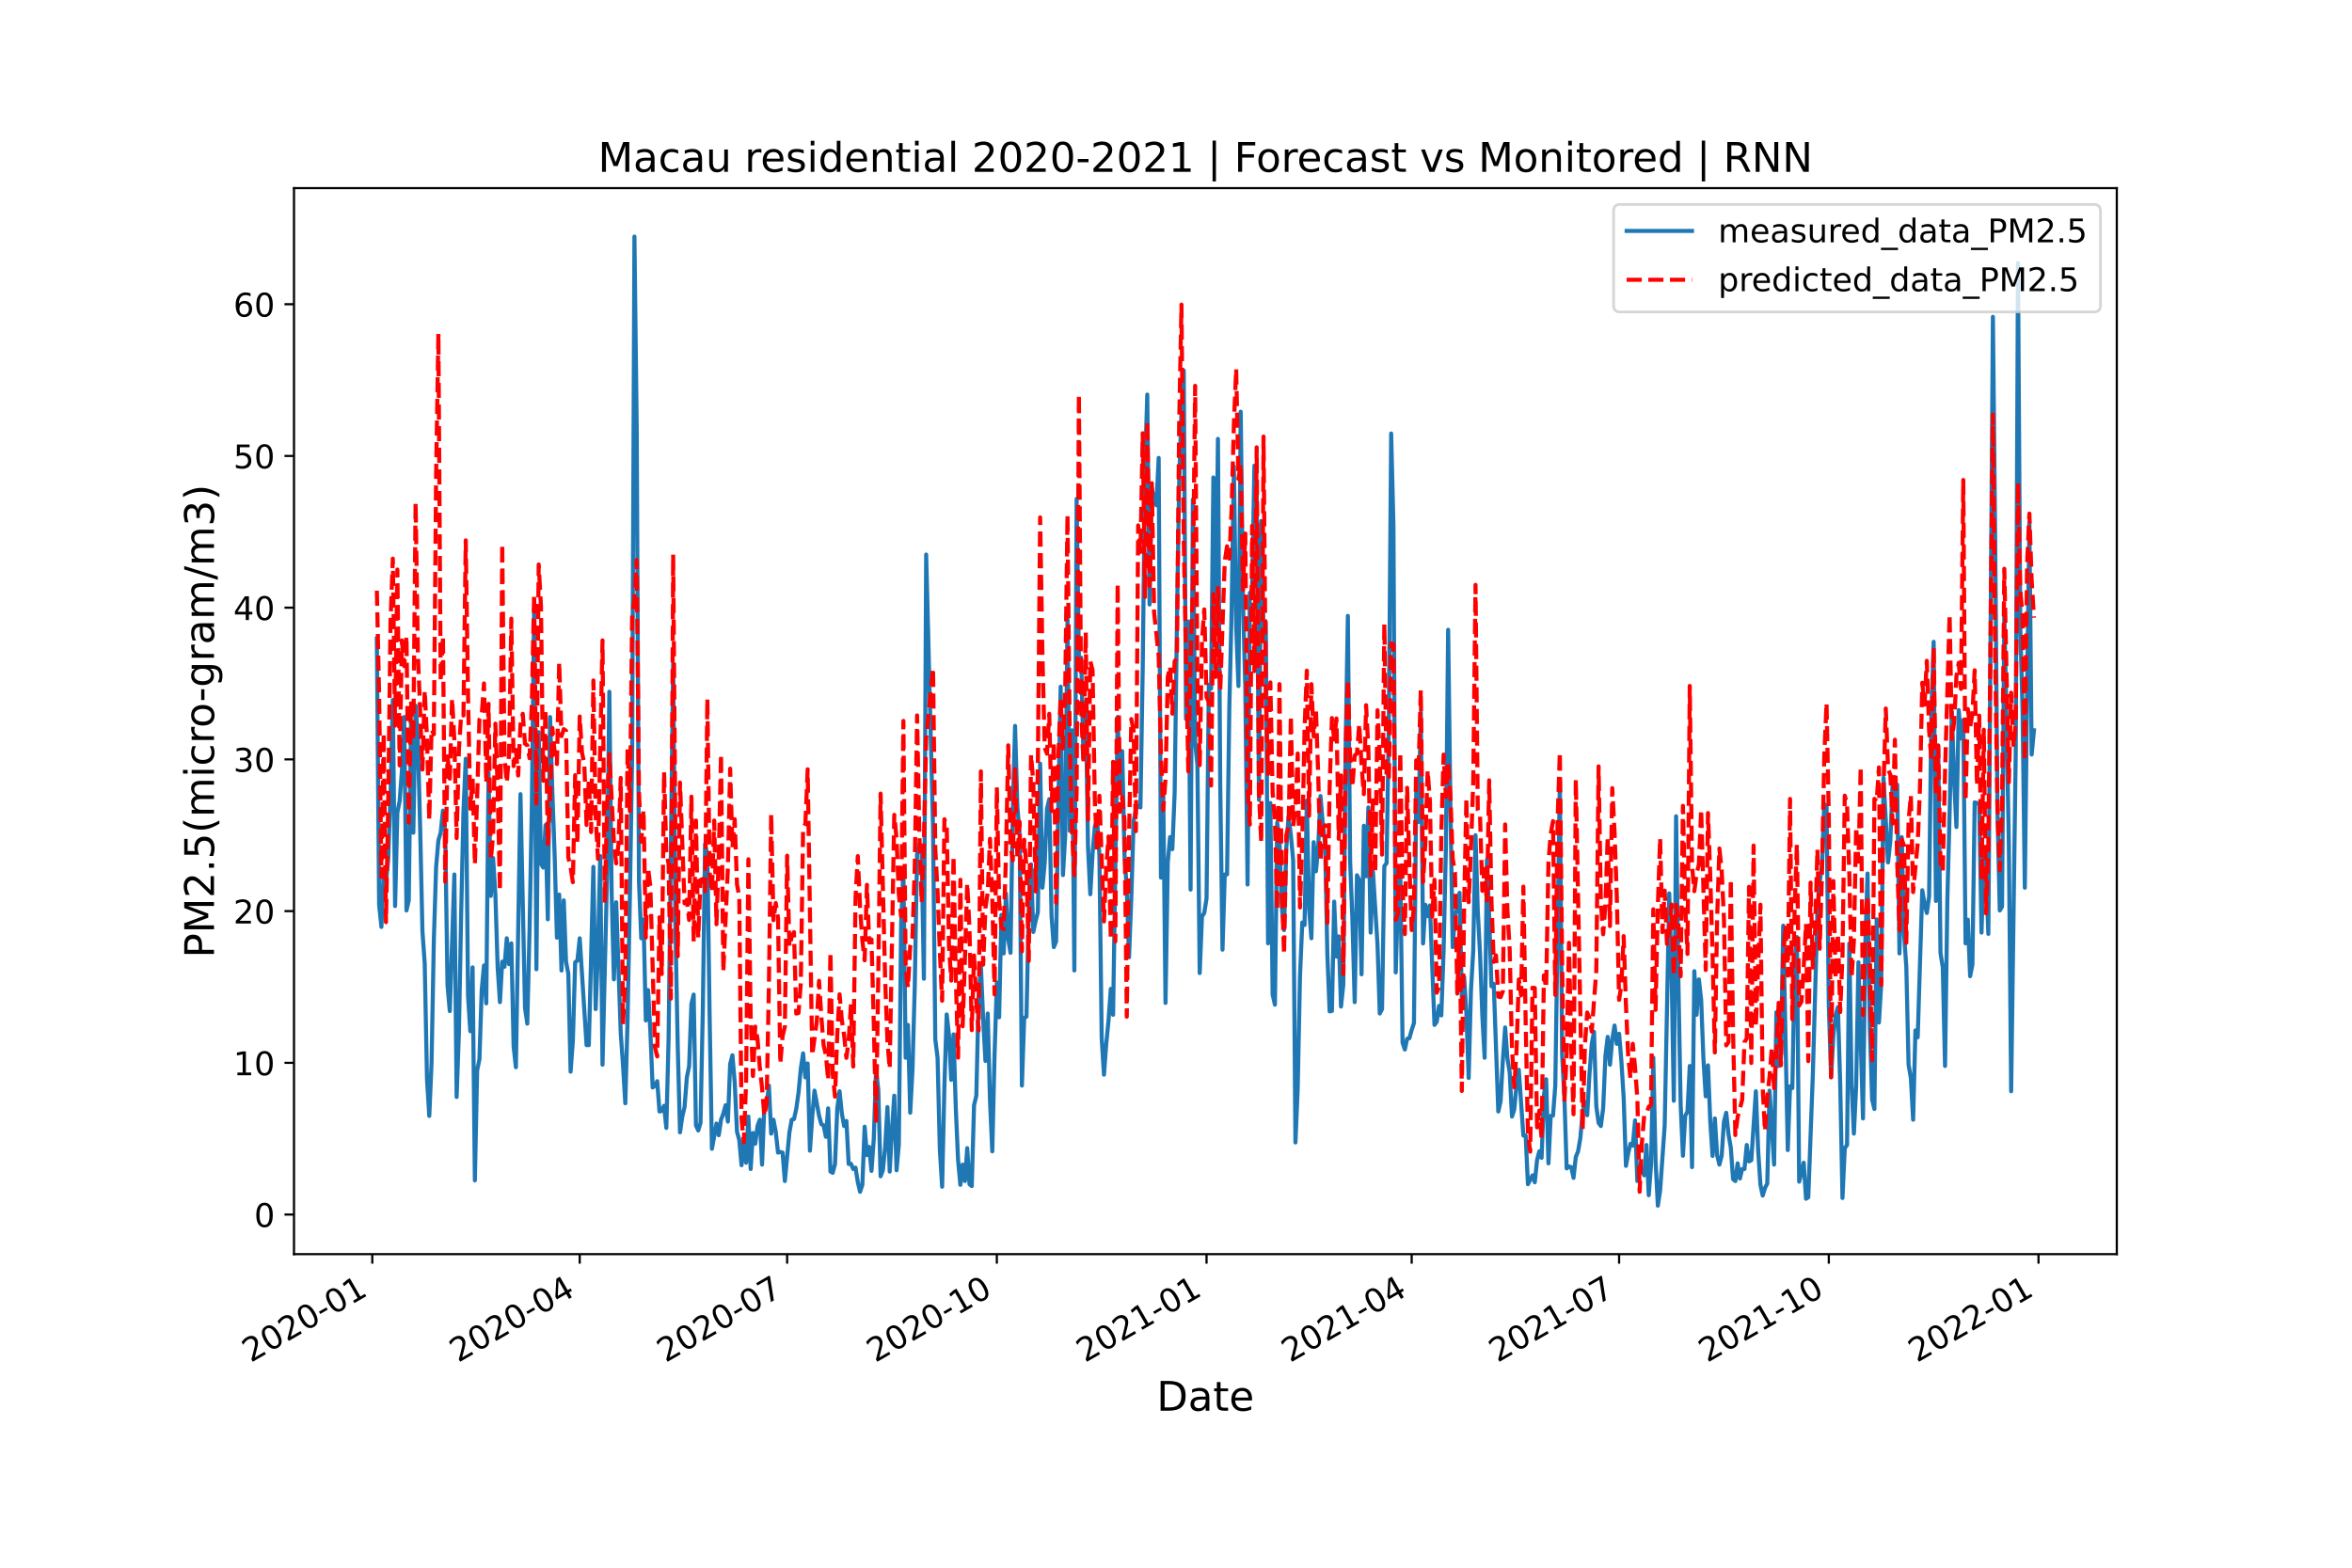 <?xml version="1.0" encoding="utf-8" standalone="no"?>
<!DOCTYPE svg PUBLIC "-//W3C//DTD SVG 1.1//EN"
  "http://www.w3.org/Graphics/SVG/1.1/DTD/svg11.dtd">
<!-- Created with matplotlib (https://matplotlib.org/) -->
<svg height="576pt" version="1.1" viewBox="0 0 864 576" width="864pt" xmlns="http://www.w3.org/2000/svg" xmlns:xlink="http://www.w3.org/1999/xlink">
 <defs>
  <style type="text/css">*{stroke-linecap:butt;stroke-linejoin:round;}</style>
 </defs>
 <g id="figure_1">
  <g id="patch_1">
   <path d="M 0 576 
L 864 576 
L 864 0 
L 0 0 
z
" style="fill:#ffffff;"/>
  </g>
  <g id="axes_1">
   <g id="patch_2">
    <path d="M 108 460.8 
L 777.6 460.8 
L 777.6 69.12 
L 108 69.12 
z
" style="fill:#ffffff;"/>
   </g>
   <g id="matplotlib.axis_1">
    <g id="xtick_1">
     <g id="line2d_1">
      <defs>
       <path d="M 0 0 
L 0 3.5 
" id="m76847a4390" style="stroke:#000000;stroke-width:0.8;"/>
      </defs>
      <g>
       <use style="stroke:#000000;stroke-width:0.8;" x="136.762" xlink:href="#m76847a4390" y="460.8"/>
      </g>
     </g>
     <g id="text_1">
      <!-- 2020-01 -->
      <g transform="translate(92.092 500.766)rotate(-30)scale(0.12 -0.12)">
       <defs>
        <path d="M 19.188 8.297 
L 53.609 8.297 
L 53.609 0 
L 7.328 0 
L 7.328 8.297 
Q 12.938 14.109 22.625 23.891 
Q 32.328 33.688 34.812 36.531 
Q 39.547 41.844 41.422 45.531 
Q 43.312 49.219 43.312 52.781 
Q 43.312 58.594 39.234 62.25 
Q 35.156 65.922 28.609 65.922 
Q 23.969 65.922 18.812 64.312 
Q 13.672 62.703 7.812 59.422 
L 7.812 69.391 
Q 13.766 71.781 18.938 73 
Q 24.125 74.219 28.422 74.219 
Q 39.75 74.219 46.484 68.547 
Q 53.219 62.891 53.219 53.422 
Q 53.219 48.922 51.531 44.891 
Q 49.859 40.875 45.406 35.406 
Q 44.188 33.984 37.641 27.219 
Q 31.109 20.453 19.188 8.297 
z
" id="DejaVuSans-50"/>
        <path d="M 31.781 66.406 
Q 24.172 66.406 20.328 58.906 
Q 16.5 51.422 16.5 36.375 
Q 16.5 21.391 20.328 13.891 
Q 24.172 6.391 31.781 6.391 
Q 39.453 6.391 43.281 13.891 
Q 47.125 21.391 47.125 36.375 
Q 47.125 51.422 43.281 58.906 
Q 39.453 66.406 31.781 66.406 
z
M 31.781 74.219 
Q 44.047 74.219 50.516 64.516 
Q 56.984 54.828 56.984 36.375 
Q 56.984 17.969 50.516 8.266 
Q 44.047 -1.422 31.781 -1.422 
Q 19.531 -1.422 13.062 8.266 
Q 6.594 17.969 6.594 36.375 
Q 6.594 54.828 13.062 64.516 
Q 19.531 74.219 31.781 74.219 
z
" id="DejaVuSans-48"/>
        <path d="M 4.891 31.391 
L 31.203 31.391 
L 31.203 23.391 
L 4.891 23.391 
z
" id="DejaVuSans-45"/>
        <path d="M 12.406 8.297 
L 28.516 8.297 
L 28.516 63.922 
L 10.984 60.406 
L 10.984 69.391 
L 28.422 72.906 
L 38.281 72.906 
L 38.281 8.297 
L 54.391 8.297 
L 54.391 0 
L 12.406 0 
z
" id="DejaVuSans-49"/>
       </defs>
       <use xlink:href="#DejaVuSans-50"/>
       <use x="63.623" xlink:href="#DejaVuSans-48"/>
       <use x="127.246" xlink:href="#DejaVuSans-50"/>
       <use x="190.869" xlink:href="#DejaVuSans-48"/>
       <use x="254.492" xlink:href="#DejaVuSans-45"/>
       <use x="290.576" xlink:href="#DejaVuSans-48"/>
       <use x="354.199" xlink:href="#DejaVuSans-49"/>
      </g>
     </g>
    </g>
    <g id="xtick_2">
     <g id="line2d_2">
      <g>
       <use style="stroke:#000000;stroke-width:0.8;" x="212.957" xlink:href="#m76847a4390" y="460.8"/>
      </g>
     </g>
     <g id="text_2">
      <!-- 2020-04 -->
      <g transform="translate(168.288 500.766)rotate(-30)scale(0.12 -0.12)">
       <defs>
        <path d="M 37.797 64.312 
L 12.891 25.391 
L 37.797 25.391 
z
M 35.203 72.906 
L 47.609 72.906 
L 47.609 25.391 
L 58.016 25.391 
L 58.016 17.188 
L 47.609 17.188 
L 47.609 0 
L 37.797 0 
L 37.797 17.188 
L 4.891 17.188 
L 4.891 26.703 
z
" id="DejaVuSans-52"/>
       </defs>
       <use xlink:href="#DejaVuSans-50"/>
       <use x="63.623" xlink:href="#DejaVuSans-48"/>
       <use x="127.246" xlink:href="#DejaVuSans-50"/>
       <use x="190.869" xlink:href="#DejaVuSans-48"/>
       <use x="254.492" xlink:href="#DejaVuSans-45"/>
       <use x="290.576" xlink:href="#DejaVuSans-48"/>
       <use x="354.199" xlink:href="#DejaVuSans-52"/>
      </g>
     </g>
    </g>
    <g id="xtick_3">
     <g id="line2d_3">
      <g>
       <use style="stroke:#000000;stroke-width:0.8;" x="289.153" xlink:href="#m76847a4390" y="460.8"/>
      </g>
     </g>
     <g id="text_3">
      <!-- 2020-07 -->
      <g transform="translate(244.483 500.766)rotate(-30)scale(0.12 -0.12)">
       <defs>
        <path d="M 8.203 72.906 
L 55.078 72.906 
L 55.078 68.703 
L 28.609 0 
L 18.312 0 
L 43.219 64.594 
L 8.203 64.594 
z
" id="DejaVuSans-55"/>
       </defs>
       <use xlink:href="#DejaVuSans-50"/>
       <use x="63.623" xlink:href="#DejaVuSans-48"/>
       <use x="127.246" xlink:href="#DejaVuSans-50"/>
       <use x="190.869" xlink:href="#DejaVuSans-48"/>
       <use x="254.492" xlink:href="#DejaVuSans-45"/>
       <use x="290.576" xlink:href="#DejaVuSans-48"/>
       <use x="354.199" xlink:href="#DejaVuSans-55"/>
      </g>
     </g>
    </g>
    <g id="xtick_4">
     <g id="line2d_4">
      <g>
       <use style="stroke:#000000;stroke-width:0.8;" x="366.186" xlink:href="#m76847a4390" y="460.8"/>
      </g>
     </g>
     <g id="text_4">
      <!-- 2020-10 -->
      <g transform="translate(321.516 500.766)rotate(-30)scale(0.12 -0.12)">
       <use xlink:href="#DejaVuSans-50"/>
       <use x="63.623" xlink:href="#DejaVuSans-48"/>
       <use x="127.246" xlink:href="#DejaVuSans-50"/>
       <use x="190.869" xlink:href="#DejaVuSans-48"/>
       <use x="254.492" xlink:href="#DejaVuSans-45"/>
       <use x="290.576" xlink:href="#DejaVuSans-49"/>
       <use x="354.199" xlink:href="#DejaVuSans-48"/>
      </g>
     </g>
    </g>
    <g id="xtick_5">
     <g id="line2d_5">
      <g>
       <use style="stroke:#000000;stroke-width:0.8;" x="443.219" xlink:href="#m76847a4390" y="460.8"/>
      </g>
     </g>
     <g id="text_5">
      <!-- 2021-01 -->
      <g transform="translate(398.549 500.766)rotate(-30)scale(0.12 -0.12)">
       <use xlink:href="#DejaVuSans-50"/>
       <use x="63.623" xlink:href="#DejaVuSans-48"/>
       <use x="127.246" xlink:href="#DejaVuSans-50"/>
       <use x="190.869" xlink:href="#DejaVuSans-49"/>
       <use x="254.492" xlink:href="#DejaVuSans-45"/>
       <use x="290.576" xlink:href="#DejaVuSans-48"/>
       <use x="354.199" xlink:href="#DejaVuSans-49"/>
      </g>
     </g>
    </g>
    <g id="xtick_6">
     <g id="line2d_6">
      <g>
       <use style="stroke:#000000;stroke-width:0.8;" x="518.577" xlink:href="#m76847a4390" y="460.8"/>
      </g>
     </g>
     <g id="text_6">
      <!-- 2021-04 -->
      <g transform="translate(473.907 500.766)rotate(-30)scale(0.12 -0.12)">
       <use xlink:href="#DejaVuSans-50"/>
       <use x="63.623" xlink:href="#DejaVuSans-48"/>
       <use x="127.246" xlink:href="#DejaVuSans-50"/>
       <use x="190.869" xlink:href="#DejaVuSans-49"/>
       <use x="254.492" xlink:href="#DejaVuSans-45"/>
       <use x="290.576" xlink:href="#DejaVuSans-48"/>
       <use x="354.199" xlink:href="#DejaVuSans-52"/>
      </g>
     </g>
    </g>
    <g id="xtick_7">
     <g id="line2d_7">
      <g>
       <use style="stroke:#000000;stroke-width:0.8;" x="594.772" xlink:href="#m76847a4390" y="460.8"/>
      </g>
     </g>
     <g id="text_7">
      <!-- 2021-07 -->
      <g transform="translate(550.103 500.766)rotate(-30)scale(0.12 -0.12)">
       <use xlink:href="#DejaVuSans-50"/>
       <use x="63.623" xlink:href="#DejaVuSans-48"/>
       <use x="127.246" xlink:href="#DejaVuSans-50"/>
       <use x="190.869" xlink:href="#DejaVuSans-49"/>
       <use x="254.492" xlink:href="#DejaVuSans-45"/>
       <use x="290.576" xlink:href="#DejaVuSans-48"/>
       <use x="354.199" xlink:href="#DejaVuSans-55"/>
      </g>
     </g>
    </g>
    <g id="xtick_8">
     <g id="line2d_8">
      <g>
       <use style="stroke:#000000;stroke-width:0.8;" x="671.805" xlink:href="#m76847a4390" y="460.8"/>
      </g>
     </g>
     <g id="text_8">
      <!-- 2021-10 -->
      <g transform="translate(627.136 500.766)rotate(-30)scale(0.12 -0.12)">
       <use xlink:href="#DejaVuSans-50"/>
       <use x="63.623" xlink:href="#DejaVuSans-48"/>
       <use x="127.246" xlink:href="#DejaVuSans-50"/>
       <use x="190.869" xlink:href="#DejaVuSans-49"/>
       <use x="254.492" xlink:href="#DejaVuSans-45"/>
       <use x="290.576" xlink:href="#DejaVuSans-49"/>
       <use x="354.199" xlink:href="#DejaVuSans-48"/>
      </g>
     </g>
    </g>
    <g id="xtick_9">
     <g id="line2d_9">
      <g>
       <use style="stroke:#000000;stroke-width:0.8;" x="748.838" xlink:href="#m76847a4390" y="460.8"/>
      </g>
     </g>
     <g id="text_9">
      <!-- 2022-01 -->
      <g transform="translate(704.168 500.766)rotate(-30)scale(0.12 -0.12)">
       <use xlink:href="#DejaVuSans-50"/>
       <use x="63.623" xlink:href="#DejaVuSans-48"/>
       <use x="127.246" xlink:href="#DejaVuSans-50"/>
       <use x="190.869" xlink:href="#DejaVuSans-50"/>
       <use x="254.492" xlink:href="#DejaVuSans-45"/>
       <use x="290.576" xlink:href="#DejaVuSans-48"/>
       <use x="354.199" xlink:href="#DejaVuSans-49"/>
      </g>
     </g>
    </g>
    <g id="text_10">
     <!-- Date -->
     <g transform="translate(424.874 518.325)scale(0.15 -0.15)">
      <defs>
       <path d="M 19.672 64.797 
L 19.672 8.109 
L 31.594 8.109 
Q 46.688 8.109 53.688 14.938 
Q 60.688 21.781 60.688 36.531 
Q 60.688 51.172 53.688 57.984 
Q 46.688 64.797 31.594 64.797 
z
M 9.812 72.906 
L 30.078 72.906 
Q 51.266 72.906 61.172 64.094 
Q 71.094 55.281 71.094 36.531 
Q 71.094 17.672 61.125 8.828 
Q 51.172 0 30.078 0 
L 9.812 0 
z
" id="DejaVuSans-68"/>
       <path d="M 34.281 27.484 
Q 23.391 27.484 19.188 25 
Q 14.984 22.516 14.984 16.5 
Q 14.984 11.719 18.141 8.906 
Q 21.297 6.109 26.703 6.109 
Q 34.188 6.109 38.703 11.406 
Q 43.219 16.703 43.219 25.484 
L 43.219 27.484 
z
M 52.203 31.203 
L 52.203 0 
L 43.219 0 
L 43.219 8.297 
Q 40.141 3.328 35.547 0.953 
Q 30.953 -1.422 24.312 -1.422 
Q 15.922 -1.422 10.953 3.297 
Q 6 8.016 6 15.922 
Q 6 25.141 12.172 29.828 
Q 18.359 34.516 30.609 34.516 
L 43.219 34.516 
L 43.219 35.406 
Q 43.219 41.609 39.141 45 
Q 35.062 48.391 27.688 48.391 
Q 23 48.391 18.547 47.266 
Q 14.109 46.141 10.016 43.891 
L 10.016 52.203 
Q 14.938 54.109 19.578 55.047 
Q 24.219 56 28.609 56 
Q 40.484 56 46.344 49.844 
Q 52.203 43.703 52.203 31.203 
z
" id="DejaVuSans-97"/>
       <path d="M 18.312 70.219 
L 18.312 54.688 
L 36.812 54.688 
L 36.812 47.703 
L 18.312 47.703 
L 18.312 18.016 
Q 18.312 11.328 20.141 9.422 
Q 21.969 7.516 27.594 7.516 
L 36.812 7.516 
L 36.812 0 
L 27.594 0 
Q 17.188 0 13.234 3.875 
Q 9.281 7.766 9.281 18.016 
L 9.281 47.703 
L 2.688 47.703 
L 2.688 54.688 
L 9.281 54.688 
L 9.281 70.219 
z
" id="DejaVuSans-116"/>
       <path d="M 56.203 29.594 
L 56.203 25.203 
L 14.891 25.203 
Q 15.484 15.922 20.484 11.062 
Q 25.484 6.203 34.422 6.203 
Q 39.594 6.203 44.453 7.469 
Q 49.312 8.734 54.109 11.281 
L 54.109 2.781 
Q 49.266 0.734 44.188 -0.344 
Q 39.109 -1.422 33.891 -1.422 
Q 20.797 -1.422 13.156 6.188 
Q 5.516 13.812 5.516 26.812 
Q 5.516 40.234 12.766 48.109 
Q 20.016 56 32.328 56 
Q 43.359 56 49.781 48.891 
Q 56.203 41.797 56.203 29.594 
z
M 47.219 32.234 
Q 47.125 39.594 43.094 43.984 
Q 39.062 48.391 32.422 48.391 
Q 24.906 48.391 20.391 44.141 
Q 15.875 39.891 15.188 32.172 
z
" id="DejaVuSans-101"/>
      </defs>
      <use xlink:href="#DejaVuSans-68"/>
      <use x="77.002" xlink:href="#DejaVuSans-97"/>
      <use x="138.281" xlink:href="#DejaVuSans-116"/>
      <use x="177.49" xlink:href="#DejaVuSans-101"/>
     </g>
    </g>
   </g>
   <g id="matplotlib.axis_2">
    <g id="ytick_1">
     <g id="line2d_10">
      <defs>
       <path d="M 0 0 
L -3.5 0 
" id="maba43dc772" style="stroke:#000000;stroke-width:0.8;"/>
      </defs>
      <g>
       <use style="stroke:#000000;stroke-width:0.8;" x="108" xlink:href="#maba43dc772" y="446.248"/>
      </g>
     </g>
     <g id="text_11">
      <!-- 0 -->
      <g transform="translate(93.365 450.807)scale(0.12 -0.12)">
       <use xlink:href="#DejaVuSans-48"/>
      </g>
     </g>
    </g>
    <g id="ytick_2">
     <g id="line2d_11">
      <g>
       <use style="stroke:#000000;stroke-width:0.8;" x="108" xlink:href="#maba43dc772" y="390.503"/>
      </g>
     </g>
     <g id="text_12">
      <!-- 10 -->
      <g transform="translate(85.73 395.062)scale(0.12 -0.12)">
       <use xlink:href="#DejaVuSans-49"/>
       <use x="63.623" xlink:href="#DejaVuSans-48"/>
      </g>
     </g>
    </g>
    <g id="ytick_3">
     <g id="line2d_12">
      <g>
       <use style="stroke:#000000;stroke-width:0.8;" x="108" xlink:href="#maba43dc772" y="334.758"/>
      </g>
     </g>
     <g id="text_13">
      <!-- 20 -->
      <g transform="translate(85.73 339.317)scale(0.12 -0.12)">
       <use xlink:href="#DejaVuSans-50"/>
       <use x="63.623" xlink:href="#DejaVuSans-48"/>
      </g>
     </g>
    </g>
    <g id="ytick_4">
     <g id="line2d_13">
      <g>
       <use style="stroke:#000000;stroke-width:0.8;" x="108" xlink:href="#maba43dc772" y="279.012"/>
      </g>
     </g>
     <g id="text_14">
      <!-- 30 -->
      <g transform="translate(85.73 283.572)scale(0.12 -0.12)">
       <defs>
        <path d="M 40.578 39.312 
Q 47.656 37.797 51.625 33 
Q 55.609 28.219 55.609 21.188 
Q 55.609 10.406 48.188 4.484 
Q 40.766 -1.422 27.094 -1.422 
Q 22.516 -1.422 17.656 -0.516 
Q 12.797 0.391 7.625 2.203 
L 7.625 11.719 
Q 11.719 9.328 16.594 8.109 
Q 21.484 6.891 26.812 6.891 
Q 36.078 6.891 40.938 10.547 
Q 45.797 14.203 45.797 21.188 
Q 45.797 27.641 41.281 31.266 
Q 36.766 34.906 28.719 34.906 
L 20.219 34.906 
L 20.219 43.016 
L 29.109 43.016 
Q 36.375 43.016 40.234 45.922 
Q 44.094 48.828 44.094 54.297 
Q 44.094 59.906 40.109 62.906 
Q 36.141 65.922 28.719 65.922 
Q 24.656 65.922 20.016 65.031 
Q 15.375 64.156 9.812 62.312 
L 9.812 71.094 
Q 15.438 72.656 20.344 73.438 
Q 25.25 74.219 29.594 74.219 
Q 40.828 74.219 47.359 69.109 
Q 53.906 64.016 53.906 55.328 
Q 53.906 49.266 50.438 45.094 
Q 46.969 40.922 40.578 39.312 
z
" id="DejaVuSans-51"/>
       </defs>
       <use xlink:href="#DejaVuSans-51"/>
       <use x="63.623" xlink:href="#DejaVuSans-48"/>
      </g>
     </g>
    </g>
    <g id="ytick_5">
     <g id="line2d_14">
      <g>
       <use style="stroke:#000000;stroke-width:0.8;" x="108" xlink:href="#maba43dc772" y="223.267"/>
      </g>
     </g>
     <g id="text_15">
      <!-- 40 -->
      <g transform="translate(85.73 227.826)scale(0.12 -0.12)">
       <use xlink:href="#DejaVuSans-52"/>
       <use x="63.623" xlink:href="#DejaVuSans-48"/>
      </g>
     </g>
    </g>
    <g id="ytick_6">
     <g id="line2d_15">
      <g>
       <use style="stroke:#000000;stroke-width:0.8;" x="108" xlink:href="#maba43dc772" y="167.522"/>
      </g>
     </g>
     <g id="text_16">
      <!-- 50 -->
      <g transform="translate(85.73 172.081)scale(0.12 -0.12)">
       <defs>
        <path d="M 10.797 72.906 
L 49.516 72.906 
L 49.516 64.594 
L 19.828 64.594 
L 19.828 46.734 
Q 21.969 47.469 24.109 47.828 
Q 26.266 48.188 28.422 48.188 
Q 40.625 48.188 47.75 41.5 
Q 54.891 34.812 54.891 23.391 
Q 54.891 11.625 47.562 5.094 
Q 40.234 -1.422 26.906 -1.422 
Q 22.312 -1.422 17.547 -0.641 
Q 12.797 0.141 7.719 1.703 
L 7.719 11.625 
Q 12.109 9.234 16.797 8.062 
Q 21.484 6.891 26.703 6.891 
Q 35.156 6.891 40.078 11.328 
Q 45.016 15.766 45.016 23.391 
Q 45.016 31 40.078 35.438 
Q 35.156 39.891 26.703 39.891 
Q 22.75 39.891 18.812 39.016 
Q 14.891 38.141 10.797 36.281 
z
" id="DejaVuSans-53"/>
       </defs>
       <use xlink:href="#DejaVuSans-53"/>
       <use x="63.623" xlink:href="#DejaVuSans-48"/>
      </g>
     </g>
    </g>
    <g id="ytick_7">
     <g id="line2d_16">
      <g>
       <use style="stroke:#000000;stroke-width:0.8;" x="108" xlink:href="#maba43dc772" y="111.777"/>
      </g>
     </g>
     <g id="text_17">
      <!-- 60 -->
      <g transform="translate(85.73 116.336)scale(0.12 -0.12)">
       <defs>
        <path d="M 33.016 40.375 
Q 26.375 40.375 22.484 35.828 
Q 18.609 31.297 18.609 23.391 
Q 18.609 15.531 22.484 10.953 
Q 26.375 6.391 33.016 6.391 
Q 39.656 6.391 43.531 10.953 
Q 47.406 15.531 47.406 23.391 
Q 47.406 31.297 43.531 35.828 
Q 39.656 40.375 33.016 40.375 
z
M 52.594 71.297 
L 52.594 62.312 
Q 48.875 64.062 45.094 64.984 
Q 41.312 65.922 37.594 65.922 
Q 27.828 65.922 22.672 59.328 
Q 17.531 52.734 16.797 39.406 
Q 19.672 43.656 24.016 45.922 
Q 28.375 48.188 33.594 48.188 
Q 44.578 48.188 50.953 41.516 
Q 57.328 34.859 57.328 23.391 
Q 57.328 12.156 50.688 5.359 
Q 44.047 -1.422 33.016 -1.422 
Q 20.359 -1.422 13.672 8.266 
Q 6.984 17.969 6.984 36.375 
Q 6.984 53.656 15.188 63.938 
Q 23.391 74.219 37.203 74.219 
Q 40.922 74.219 44.703 73.484 
Q 48.484 72.75 52.594 71.297 
z
" id="DejaVuSans-54"/>
       </defs>
       <use xlink:href="#DejaVuSans-54"/>
       <use x="63.623" xlink:href="#DejaVuSans-48"/>
      </g>
     </g>
    </g>
    <g id="text_18">
     <!-- PM2.5(micro-gram/m3) -->
     <g transform="translate(78.61 351.946)rotate(-90)scale(0.15 -0.15)">
      <defs>
       <path d="M 19.672 64.797 
L 19.672 37.406 
L 32.078 37.406 
Q 38.969 37.406 42.719 40.969 
Q 46.484 44.531 46.484 51.125 
Q 46.484 57.672 42.719 61.234 
Q 38.969 64.797 32.078 64.797 
z
M 9.812 72.906 
L 32.078 72.906 
Q 44.344 72.906 50.609 67.359 
Q 56.891 61.812 56.891 51.125 
Q 56.891 40.328 50.609 34.812 
Q 44.344 29.297 32.078 29.297 
L 19.672 29.297 
L 19.672 0 
L 9.812 0 
z
" id="DejaVuSans-80"/>
       <path d="M 9.812 72.906 
L 24.516 72.906 
L 43.109 23.297 
L 61.812 72.906 
L 76.516 72.906 
L 76.516 0 
L 66.891 0 
L 66.891 64.016 
L 48.094 14.016 
L 38.188 14.016 
L 19.391 64.016 
L 19.391 0 
L 9.812 0 
z
" id="DejaVuSans-77"/>
       <path d="M 10.688 12.406 
L 21 12.406 
L 21 0 
L 10.688 0 
z
" id="DejaVuSans-46"/>
       <path d="M 31 75.875 
Q 24.469 64.656 21.281 53.656 
Q 18.109 42.672 18.109 31.391 
Q 18.109 20.125 21.312 9.062 
Q 24.516 -2 31 -13.188 
L 23.188 -13.188 
Q 15.875 -1.703 12.234 9.375 
Q 8.594 20.453 8.594 31.391 
Q 8.594 42.281 12.203 53.312 
Q 15.828 64.359 23.188 75.875 
z
" id="DejaVuSans-40"/>
       <path d="M 52 44.188 
Q 55.375 50.25 60.062 53.125 
Q 64.75 56 71.094 56 
Q 79.641 56 84.281 50.016 
Q 88.922 44.047 88.922 33.016 
L 88.922 0 
L 79.891 0 
L 79.891 32.719 
Q 79.891 40.578 77.094 44.375 
Q 74.312 48.188 68.609 48.188 
Q 61.625 48.188 57.562 43.547 
Q 53.516 38.922 53.516 30.906 
L 53.516 0 
L 44.484 0 
L 44.484 32.719 
Q 44.484 40.625 41.703 44.406 
Q 38.922 48.188 33.109 48.188 
Q 26.219 48.188 22.156 43.531 
Q 18.109 38.875 18.109 30.906 
L 18.109 0 
L 9.078 0 
L 9.078 54.688 
L 18.109 54.688 
L 18.109 46.188 
Q 21.188 51.219 25.484 53.609 
Q 29.781 56 35.688 56 
Q 41.656 56 45.828 52.969 
Q 50 49.953 52 44.188 
z
" id="DejaVuSans-109"/>
       <path d="M 9.422 54.688 
L 18.406 54.688 
L 18.406 0 
L 9.422 0 
z
M 9.422 75.984 
L 18.406 75.984 
L 18.406 64.594 
L 9.422 64.594 
z
" id="DejaVuSans-105"/>
       <path d="M 48.781 52.594 
L 48.781 44.188 
Q 44.969 46.297 41.141 47.344 
Q 37.312 48.391 33.406 48.391 
Q 24.656 48.391 19.812 42.844 
Q 14.984 37.312 14.984 27.297 
Q 14.984 17.281 19.812 11.734 
Q 24.656 6.203 33.406 6.203 
Q 37.312 6.203 41.141 7.25 
Q 44.969 8.297 48.781 10.406 
L 48.781 2.094 
Q 45.016 0.344 40.984 -0.531 
Q 36.969 -1.422 32.422 -1.422 
Q 20.062 -1.422 12.781 6.344 
Q 5.516 14.109 5.516 27.297 
Q 5.516 40.672 12.859 48.328 
Q 20.219 56 33.016 56 
Q 37.156 56 41.109 55.141 
Q 45.062 54.297 48.781 52.594 
z
" id="DejaVuSans-99"/>
       <path d="M 41.109 46.297 
Q 39.594 47.172 37.812 47.578 
Q 36.031 48 33.891 48 
Q 26.266 48 22.188 43.047 
Q 18.109 38.094 18.109 28.812 
L 18.109 0 
L 9.078 0 
L 9.078 54.688 
L 18.109 54.688 
L 18.109 46.188 
Q 20.953 51.172 25.484 53.578 
Q 30.031 56 36.531 56 
Q 37.453 56 38.578 55.875 
Q 39.703 55.766 41.062 55.516 
z
" id="DejaVuSans-114"/>
       <path d="M 30.609 48.391 
Q 23.391 48.391 19.188 42.75 
Q 14.984 37.109 14.984 27.297 
Q 14.984 17.484 19.156 11.844 
Q 23.344 6.203 30.609 6.203 
Q 37.797 6.203 41.984 11.859 
Q 46.188 17.531 46.188 27.297 
Q 46.188 37.016 41.984 42.703 
Q 37.797 48.391 30.609 48.391 
z
M 30.609 56 
Q 42.328 56 49.016 48.375 
Q 55.719 40.766 55.719 27.297 
Q 55.719 13.875 49.016 6.219 
Q 42.328 -1.422 30.609 -1.422 
Q 18.844 -1.422 12.172 6.219 
Q 5.516 13.875 5.516 27.297 
Q 5.516 40.766 12.172 48.375 
Q 18.844 56 30.609 56 
z
" id="DejaVuSans-111"/>
       <path d="M 45.406 27.984 
Q 45.406 37.75 41.375 43.109 
Q 37.359 48.484 30.078 48.484 
Q 22.859 48.484 18.828 43.109 
Q 14.797 37.75 14.797 27.984 
Q 14.797 18.266 18.828 12.891 
Q 22.859 7.516 30.078 7.516 
Q 37.359 7.516 41.375 12.891 
Q 45.406 18.266 45.406 27.984 
z
M 54.391 6.781 
Q 54.391 -7.172 48.188 -13.984 
Q 42 -20.797 29.203 -20.797 
Q 24.469 -20.797 20.266 -20.094 
Q 16.062 -19.391 12.109 -17.922 
L 12.109 -9.188 
Q 16.062 -11.328 19.922 -12.344 
Q 23.781 -13.375 27.781 -13.375 
Q 36.625 -13.375 41.016 -8.766 
Q 45.406 -4.156 45.406 5.172 
L 45.406 9.625 
Q 42.625 4.781 38.281 2.391 
Q 33.938 0 27.875 0 
Q 17.828 0 11.672 7.656 
Q 5.516 15.328 5.516 27.984 
Q 5.516 40.672 11.672 48.328 
Q 17.828 56 27.875 56 
Q 33.938 56 38.281 53.609 
Q 42.625 51.219 45.406 46.391 
L 45.406 54.688 
L 54.391 54.688 
z
" id="DejaVuSans-103"/>
       <path d="M 25.391 72.906 
L 33.688 72.906 
L 8.297 -9.281 
L 0 -9.281 
z
" id="DejaVuSans-47"/>
       <path d="M 8.016 75.875 
L 15.828 75.875 
Q 23.141 64.359 26.781 53.312 
Q 30.422 42.281 30.422 31.391 
Q 30.422 20.453 26.781 9.375 
Q 23.141 -1.703 15.828 -13.188 
L 8.016 -13.188 
Q 14.5 -2 17.703 9.062 
Q 20.906 20.125 20.906 31.391 
Q 20.906 42.672 17.703 53.656 
Q 14.5 64.656 8.016 75.875 
z
" id="DejaVuSans-41"/>
      </defs>
      <use xlink:href="#DejaVuSans-80"/>
      <use x="60.303" xlink:href="#DejaVuSans-77"/>
      <use x="146.582" xlink:href="#DejaVuSans-50"/>
      <use x="210.205" xlink:href="#DejaVuSans-46"/>
      <use x="241.992" xlink:href="#DejaVuSans-53"/>
      <use x="305.615" xlink:href="#DejaVuSans-40"/>
      <use x="344.629" xlink:href="#DejaVuSans-109"/>
      <use x="442.041" xlink:href="#DejaVuSans-105"/>
      <use x="469.824" xlink:href="#DejaVuSans-99"/>
      <use x="524.805" xlink:href="#DejaVuSans-114"/>
      <use x="563.668" xlink:href="#DejaVuSans-111"/>
      <use x="626.725" xlink:href="#DejaVuSans-45"/>
      <use x="662.809" xlink:href="#DejaVuSans-103"/>
      <use x="726.285" xlink:href="#DejaVuSans-114"/>
      <use x="767.398" xlink:href="#DejaVuSans-97"/>
      <use x="828.678" xlink:href="#DejaVuSans-109"/>
      <use x="926.09" xlink:href="#DejaVuSans-47"/>
      <use x="959.781" xlink:href="#DejaVuSans-109"/>
      <use x="1057.193" xlink:href="#DejaVuSans-51"/>
      <use x="1120.816" xlink:href="#DejaVuSans-41"/>
     </g>
    </g>
   </g>
   <g id="line2d_17">
    <path clip-path="url(#p3b2bce6071)" d="M 138.436 234.649 
L 139.274 332.435 
L 140.111 340.564 
L 140.948 320.125 
L 141.786 324.538 
L 142.623 315.479 
L 143.46 291.787 
L 144.298 257.179 
L 145.135 332.9 
L 145.972 298.523 
L 146.81 294.342 
L 147.647 283.067 
L 148.484 263.45 
L 149.321 334.525 
L 150.159 330.809 
L 150.996 264.844 
L 151.833 305.956 
L 152.671 259.269 
L 153.508 271.812 
L 154.345 304.33 
L 155.183 342.19 
L 156.02 354.036 
L 156.857 396.542 
L 157.695 410.014 
L 158.532 390.503 
L 159.369 345.442 
L 160.207 318.499 
L 161.044 308.743 
L 161.881 305.956 
L 162.718 297.826 
L 163.556 305.956 
L 164.393 361.933 
L 165.23 371.499 
L 166.905 321.286 
L 167.742 403.046 
L 168.58 379.354 
L 169.417 335.222 
L 170.254 298.059 
L 171.092 278.78 
L 171.929 365.882 
L 172.766 378.889 
L 173.604 355.43 
L 174.441 433.705 
L 175.278 393.29 
L 176.115 389.236 
L 176.953 363.792 
L 177.79 354.733 
L 178.627 368.669 
L 179.465 283.89 
L 180.302 329.183 
L 181.139 315.247 
L 181.977 328.719 
L 182.814 355.535 
L 183.651 368.205 
L 184.489 353.339 
L 185.326 355.198 
L 186.163 344.745 
L 187.001 354.269 
L 187.838 346.604 
L 188.675 384.444 
L 189.513 392.129 
L 191.187 291.787 
L 192.862 370.295 
L 193.699 376.102 
L 194.536 341.261 
L 195.374 295.504 
L 196.211 223.732 
L 197.048 356.127 
L 197.886 269.025 
L 198.723 317.337 
L 199.56 318.761 
L 200.398 303.169 
L 201.235 337.777 
L 202.072 263.45 
L 202.91 291.091 
L 203.747 314.318 
L 204.584 344.513 
L 205.421 328.676 
L 206.259 356.591 
L 207.096 330.809 
L 207.933 353.339 
L 208.771 357.753 
L 209.608 393.755 
L 210.445 382.373 
L 211.283 353.572 
L 212.12 352.875 
L 212.957 344.745 
L 215.469 383.999 
L 216.307 383.999 
L 217.981 318.499 
L 218.819 370.76 
L 219.656 349.623 
L 220.493 314.55 
L 221.33 391.2 
L 223.005 321.983 
L 223.842 254.159 
L 224.68 328.022 
L 225.517 359.843 
L 226.354 331.506 
L 228.029 379.596 
L 228.866 391.432 
L 229.704 405.368 
L 230.541 374.244 
L 231.378 330.112 
L 232.216 277.387 
L 233.053 86.924 
L 233.89 157.07 
L 234.727 323.841 
L 235.565 344.745 
L 236.402 337.777 
L 237.239 374.941 
L 238.077 363.792 
L 238.914 379.122 
L 239.751 399.562 
L 240.589 398.986 
L 241.426 397.239 
L 242.263 408.388 
L 243.101 408.156 
L 243.938 406.297 
L 244.775 414.427 
L 245.613 381.212 
L 247.287 243.707 
L 248.124 341.029 
L 248.962 384.232 
L 249.799 416.053 
L 250.636 410.246 
L 251.474 406.762 
L 252.311 395.845 
L 253.148 391.715 
L 253.986 368.902 
L 254.823 365.418 
L 255.66 413.498 
L 256.498 415.356 
L 257.335 412.569 
L 258.172 371.356 
L 259.01 310.137 
L 259.847 314.318 
L 260.684 373.547 
L 261.522 422.092 
L 263.196 412.801 
L 264.033 417.109 
L 264.871 411.407 
L 265.708 409.165 
L 266.545 406.065 
L 267.383 412.104 
L 268.22 390.967 
L 269.057 387.716 
L 269.895 397.703 
L 270.732 415.821 
L 271.569 418.86 
L 272.407 428.131 
L 273.244 419.305 
L 274.081 427.202 
L 274.919 410.246 
L 275.756 429.525 
L 276.593 416.285 
L 277.43 420.234 
L 278.268 413.73 
L 279.105 411.407 
L 279.942 427.899 
L 280.78 406.297 
L 281.617 406.015 
L 282.454 398.865 
L 283.292 416.517 
L 284.129 411.407 
L 284.966 415.821 
L 285.804 423.486 
L 286.641 423.253 
L 287.478 423.486 
L 288.316 433.938 
L 289.99 416.053 
L 290.828 411.407 
L 291.665 411.175 
L 292.502 407.459 
L 293.339 401.42 
L 294.177 392.593 
L 295.014 387.019 
L 295.851 395.845 
L 296.689 390.735 
L 297.526 422.789 
L 298.363 410.478 
L 299.201 400.723 
L 300.875 409.893 
L 301.713 413.033 
L 302.55 413.498 
L 303.387 417.679 
L 304.225 407.227 
L 305.062 430.454 
L 305.899 430.918 
L 306.736 427.666 
L 307.574 407.227 
L 308.411 400.955 
L 309.248 409.085 
L 310.086 413.73 
L 310.923 411.872 
L 311.76 427.666 
L 312.598 427.586 
L 313.435 429.525 
L 314.272 429.018 
L 315.11 434.339 
L 315.947 437.886 
L 316.784 435.331 
L 317.622 413.962 
L 318.459 424.415 
L 319.296 421.395 
L 320.134 430.221 
L 320.971 418.608 
L 321.808 392.826 
L 322.645 400.491 
L 323.483 432.191 
L 324.32 429.989 
L 325.157 421.627 
L 325.995 406.762 
L 326.832 430.454 
L 327.669 414.891 
L 328.507 402.581 
L 329.344 429.989 
L 330.181 420.466 
L 331.019 339.635 
L 331.856 319.428 
L 332.693 388.645 
L 333.531 376.567 
L 334.368 408.819 
L 335.205 392.826 
L 336.042 362.146 
L 336.88 313.853 
L 337.717 310.137 
L 338.554 313.621 
L 339.392 359.611 
L 340.229 203.756 
L 342.741 303.866 
L 343.578 381.909 
L 344.416 388.645 
L 345.253 422.556 
L 346.09 436.028 
L 346.928 398.865 
L 347.765 372.734 
L 348.602 380.283 
L 349.439 396.774 
L 350.277 380.051 
L 351.114 407.227 
L 351.951 426.273 
L 352.789 435.331 
L 353.626 427.899 
L 354.463 433.938 
L 355.301 421.86 
L 356.138 435.099 
L 356.975 435.796 
L 357.813 406.065 
L 358.65 402.621 
L 359.487 366.347 
L 360.325 354.733 
L 361.162 374.476 
L 361.999 389.806 
L 362.837 372.386 
L 363.674 404.439 
L 364.511 423.021 
L 365.348 387.483 
L 366.186 361.004 
L 367.023 373.779 
L 367.86 336.151 
L 368.698 350.32 
L 369.535 328.326 
L 370.372 344.978 
L 371.21 350.088 
L 372.047 297.826 
L 372.884 266.702 
L 373.722 296.201 
L 374.559 306.885 
L 375.396 398.865 
L 376.234 374.012 
L 377.071 373.547 
L 377.908 334.293 
L 378.745 317.57 
L 379.583 342.423 
L 380.42 338.474 
L 381.257 335.106 
L 382.095 280.605 
L 382.932 326.164 
L 383.769 317.105 
L 384.607 297.13 
L 385.444 293.646 
L 386.281 336.616 
L 387.119 347.997 
L 387.956 345.907 
L 388.793 294.807 
L 389.631 252.301 
L 390.468 321.518 
L 391.305 307.117 
L 392.143 226.519 
L 392.98 305.259 
L 393.817 268.328 
L 394.654 356.571 
L 395.492 183.316 
L 396.329 242.081 
L 397.166 241.617 
L 398.004 278.548 
L 398.841 257.876 
L 399.678 311.066 
L 400.516 328.564 
L 401.353 313.621 
L 402.19 303.633 
L 403.028 301.311 
L 403.865 314.318 
L 404.702 381.444 
L 405.54 394.866 
L 406.377 383.535 
L 407.214 374.941 
L 408.051 363.327 
L 408.889 372.85 
L 410.563 263.45 
L 411.401 288.303 
L 412.238 275.993 
L 413.075 314.085 
L 413.913 326.628 
L 414.75 351.714 
L 415.587 329.88 
L 416.425 301.775 
L 417.262 297.362 
L 418.099 295.978 
L 418.937 296.665 
L 419.774 245.565 
L 420.611 172.167 
L 421.448 144.97 
L 422.286 222.106 
L 423.123 179.368 
L 423.96 183.549 
L 424.798 185.639 
L 425.635 168.249 
L 426.472 322.435 
L 427.31 291.091 
L 428.147 368.498 
L 428.984 316.822 
L 429.822 307.582 
L 430.659 311.995 
L 431.496 291.323 
L 432.334 229.539 
L 433.171 177.045 
L 434.008 150.798 
L 434.846 136.165 
L 435.683 264.147 
L 436.52 228.377 
L 437.357 326.86 
L 438.195 183.549 
L 439.032 272.741 
L 439.869 281.194 
L 440.707 357.52 
L 441.544 336.725 
L 442.381 335.455 
L 443.219 330.112 
L 444.056 251.604 
L 444.893 252.998 
L 445.731 175.419 
L 446.568 233.255 
L 447.405 161.251 
L 448.243 287.839 
L 449.08 348.926 
L 449.917 321.286 
L 450.754 321.286 
L 451.592 259.734 
L 452.429 224.429 
L 453.266 171.4 
L 454.104 230.003 
L 454.941 252.069 
L 455.778 151.263 
L 456.616 221.177 
L 457.453 252.491 
L 458.29 325.002 
L 459.128 217.925 
L 459.965 216.764 
L 460.802 171.069 
L 461.64 180.994 
L 462.477 293.878 
L 463.314 191.446 
L 464.152 231.629 
L 464.989 228.599 
L 465.826 346.604 
L 466.663 295.039 
L 467.501 365.418 
L 468.338 369.134 
L 469.175 302.24 
L 470.013 308.743 
L 470.85 332.9 
L 471.687 341.726 
L 472.525 311.298 
L 473.362 299.917 
L 474.199 306.885 
L 475.037 316.095 
L 475.874 419.769 
L 476.711 399.794 
L 477.549 358.682 
L 478.386 338.939 
L 479.223 339.868 
L 480.06 294.11 
L 480.898 334.061 
L 481.735 344.745 
L 482.572 309.44 
L 483.41 320.125 
L 484.247 311.066 
L 485.084 292.484 
L 485.922 302.704 
L 486.759 309.905 
L 487.596 350.552 
L 488.434 371.598 
L 489.271 371.457 
L 490.108 331.274 
L 490.946 351.481 
L 491.783 344.049 
L 492.62 369.831 
L 493.457 361.701 
L 494.295 275.761 
L 495.132 226.287 
L 495.969 316.408 
L 496.807 338.009 
L 497.644 368.205 
L 498.481 321.582 
L 499.319 323.376 
L 500.156 357.985 
L 500.993 303.401 
L 501.831 321.983 
L 502.668 296.665 
L 503.505 342.655 
L 504.343 320.125 
L 506.017 346.876 
L 506.855 372.386 
L 507.692 370.76 
L 508.529 318.266 
L 509.366 317.105 
L 510.204 263.45 
L 511.041 159.281 
L 511.878 193.271 
L 512.716 357.288 
L 513.553 330.112 
L 514.39 319.428 
L 515.228 383.07 
L 516.065 385.625 
L 516.902 381.677 
L 517.74 381.444 
L 518.577 378.425 
L 519.414 375.87 
L 520.252 291.091 
L 521.089 302.007 
L 521.926 261.824 
L 522.763 346.634 
L 523.601 332.435 
L 524.438 336.616 
L 525.275 332.667 
L 526.95 376.567 
L 527.787 375.405 
L 528.625 369.598 
L 529.462 373.083 
L 530.299 349.391 
L 531.137 311.763 
L 531.974 231.397 
L 532.811 296.948 
L 533.649 347.997 
L 534.486 336.384 
L 535.323 333.829 
L 536.161 328.022 
L 536.998 366.579 
L 537.835 358.914 
L 538.672 372.153 
L 539.51 396.077 
L 540.347 364.024 
L 541.184 349.391 
L 542.022 306.885 
L 542.859 334.758 
L 543.696 350.552 
L 544.534 373.315 
L 545.371 388.645 
L 546.208 315.944 
L 547.046 336.697 
L 547.883 362.398 
L 548.72 361.469 
L 550.395 408.388 
L 551.232 404.672 
L 552.069 389.574 
L 552.907 377.496 
L 553.744 388.877 
L 554.581 393.987 
L 555.419 410.246 
L 556.256 407.691 
L 557.093 398.632 
L 557.931 393.058 
L 559.605 417.214 
L 560.443 417.214 
L 561.28 435.099 
L 562.955 431.847 
L 563.792 434.402 
L 564.629 426.273 
L 565.466 423.021 
L 566.304 425.404 
L 567.141 402.581 
L 567.978 396.542 
L 568.816 427.434 
L 569.653 410.014 
L 570.49 409.893 
L 571.328 398.865 
L 573.002 286.91 
L 573.84 387.483 
L 574.677 403.278 
L 575.514 429.292 
L 576.352 428.596 
L 577.189 428.828 
L 578.026 432.776 
L 578.864 425.111 
L 579.701 423.021 
L 580.538 418.143 
L 581.375 408.62 
L 582.213 404.904 
L 583.05 409.76 
L 583.887 394.684 
L 584.725 383.535 
L 585.562 379.122 
L 586.399 406.53 
L 587.237 412.569 
L 588.074 413.73 
L 588.911 407.227 
L 589.749 387.948 
L 590.586 380.98 
L 591.423 391.2 
L 592.261 381.909 
L 593.098 376.799 
L 593.935 383.535 
L 594.772 379.818 
L 595.61 389.806 
L 596.447 403.278 
L 597.284 428.363 
L 598.122 423.718 
L 598.959 420.234 
L 599.796 420.931 
L 600.634 411.64 
L 601.471 433.938 
L 602.308 428.363 
L 603.983 431.847 
L 604.82 420.698 
L 605.658 439.153 
L 606.495 428.131 
L 607.332 388.564 
L 608.17 426.505 
L 609.007 442.996 
L 609.844 437.422 
L 611.519 413.498 
L 613.193 328.254 
L 614.031 355.662 
L 614.868 404.439 
L 615.705 299.917 
L 616.543 360.075 
L 617.38 405.772 
L 618.217 424.647 
L 619.055 410.014 
L 619.892 408.388 
L 620.729 391.664 
L 621.567 428.828 
L 622.404 356.824 
L 623.241 372.85 
L 624.078 359.843 
L 624.916 367.276 
L 625.753 389.109 
L 626.59 402.813 
L 627.428 391.432 
L 628.265 412.104 
L 629.102 424.71 
L 629.94 410.943 
L 630.777 424.415 
L 631.614 427.899 
L 632.452 424.647 
L 633.289 412.104 
L 634.126 408.852 
L 634.964 416.75 
L 635.801 421.627 
L 636.638 433.241 
L 637.476 433.938 
L 638.313 427.434 
L 639.15 433.009 
L 639.987 429.525 
L 640.825 429.525 
L 641.662 420.698 
L 642.499 426.737 
L 643.337 426.273 
L 645.011 400.955 
L 645.849 422.556 
L 646.686 435.331 
L 647.523 439.28 
L 648.361 436.493 
L 649.198 434.867 
L 650.035 400.723 
L 651.71 427.899 
L 652.547 371.921 
L 653.384 391.664 
L 654.222 388.645 
L 655.059 340.1 
L 656.734 422.556 
L 657.571 399.097 
L 658.408 399.794 
L 659.246 354.965 
L 660.083 344.281 
L 660.92 434.17 
L 661.758 430.918 
L 662.595 427.202 
L 663.432 440.441 
L 664.27 439.913 
L 665.944 394.684 
L 667.619 334.99 
L 668.456 324.073 
L 669.293 318.034 
L 670.131 295.271 
L 670.968 296.433 
L 671.805 369.134 
L 672.643 395.845 
L 673.48 380.515 
L 674.317 373.083 
L 675.155 370.063 
L 675.992 398.168 
L 676.829 440.167 
L 677.667 421.86 
L 678.504 420.698 
L 679.341 346.667 
L 680.179 398.4 
L 681.016 416.517 
L 681.853 399.097 
L 682.69 353.572 
L 684.365 410.943 
L 685.202 347.3 
L 686.04 320.954 
L 686.877 377.263 
L 687.714 403.975 
L 688.552 407.459 
L 689.389 337.777 
L 690.226 375.696 
L 691.064 361.44 
L 691.901 285.748 
L 693.576 316.873 
L 694.413 308.976 
L 695.25 287.374 
L 696.087 293.181 
L 696.925 288.303 
L 697.762 350.32 
L 698.599 307.582 
L 699.437 342.998 
L 700.274 355.198 
L 701.111 391.2 
L 701.949 396.077 
L 702.786 411.407 
L 703.623 378.608 
L 704.461 381.124 
L 706.135 327.093 
L 706.973 331.97 
L 707.81 335.455 
L 708.647 329.415 
L 709.485 262.035 
L 710.322 235.81 
L 711.159 331.041 
L 711.996 273.902 
L 712.834 350.088 
L 713.671 355.43 
L 714.508 391.664 
L 715.346 330.809 
L 716.183 298.756 
L 717.02 261.592 
L 717.858 286.91 
L 718.695 303.866 
L 719.532 260.895 
L 720.37 271.347 
L 721.207 264.612 
L 722.044 346.604 
L 722.882 337.909 
L 723.719 358.682 
L 724.556 354.501 
L 725.393 294.807 
L 726.231 295.039 
L 727.068 295.504 
L 727.905 342.655 
L 728.743 314.318 
L 729.58 321.518 
L 730.417 343.119 
L 732.092 116.422 
L 732.929 198.435 
L 733.767 298.059 
L 734.604 334.525 
L 735.441 333.132 
L 736.279 226.287 
L 737.116 265.076 
L 737.953 310.601 
L 738.79 400.955 
L 740.465 276.922 
L 741.302 96.679 
L 742.14 230.003 
L 742.977 260.663 
L 743.814 326.164 
L 744.652 252.998 
L 745.489 192.143 
L 746.326 277.239 
L 747.164 268.328 
L 747.164 268.328 
" style="fill:none;stroke:#1f77b4;stroke-linecap:square;stroke-width:1.5;"/>
   </g>
   <g id="line2d_18">
    <path clip-path="url(#p3b2bce6071)" d="M 138.436 217.033 
L 139.274 255.568 
L 140.111 322.214 
L 140.948 269.308 
L 141.786 338.819 
L 142.623 293.931 
L 143.46 228.659 
L 144.298 205.255 
L 145.135 266.599 
L 145.972 209.263 
L 146.81 281.216 
L 147.647 235.313 
L 148.484 244.737 
L 149.321 233.72 
L 150.159 302.247 
L 150.996 257.704 
L 151.833 271.907 
L 152.671 184.608 
L 153.508 240.069 
L 155.183 282.751 
L 156.02 253.7 
L 156.857 271.402 
L 157.695 301.288 
L 158.532 268.02 
L 159.369 269.789 
L 160.207 174.213 
L 161.044 122.53 
L 161.881 250.343 
L 162.718 233.723 
L 163.556 323.944 
L 164.393 277.911 
L 165.23 286.094 
L 166.068 256.66 
L 166.905 271.849 
L 167.742 307.928 
L 168.58 275.497 
L 169.417 262.448 
L 170.254 262.873 
L 171.092 198.531 
L 171.929 255.276 
L 172.766 297.142 
L 173.604 285.941 
L 174.441 317.527 
L 175.278 292.802 
L 176.115 264.37 
L 176.953 262.799 
L 177.79 251.11 
L 178.627 287.659 
L 179.465 258.608 
L 180.302 315.881 
L 181.139 306.919 
L 181.977 265.88 
L 182.814 289.69 
L 183.651 327.321 
L 184.489 199.831 
L 185.326 277.962 
L 186.163 287.548 
L 187.001 277.061 
L 187.838 227.295 
L 188.675 281.467 
L 189.513 275.52 
L 190.35 284.938 
L 191.187 266.213 
L 192.024 262.266 
L 192.862 273.261 
L 193.699 273.816 
L 194.536 278.603 
L 195.374 258.111 
L 196.211 218.385 
L 197.048 295.203 
L 197.886 207.395 
L 198.723 222.743 
L 199.56 286.866 
L 200.398 260.718 
L 201.235 310.057 
L 202.072 294.415 
L 202.91 267.473 
L 203.747 276.364 
L 204.584 280.728 
L 205.421 243.348 
L 206.259 270.483 
L 207.096 267.908 
L 207.933 268.504 
L 208.771 315.051 
L 209.608 318.717 
L 210.445 324.126 
L 211.283 284.804 
L 212.12 310.009 
L 212.957 263.257 
L 213.795 276.533 
L 214.632 280.613 
L 215.469 303.092 
L 216.307 286.414 
L 217.144 305.726 
L 217.981 250.014 
L 218.819 299.884 
L 219.656 315.538 
L 221.33 235.279 
L 222.168 331.709 
L 223.005 296.534 
L 223.842 277.074 
L 225.517 309.362 
L 226.354 317.216 
L 227.192 310.285 
L 228.029 285.812 
L 228.866 376.341 
L 229.704 359.167 
L 230.541 274.907 
L 231.378 297.999 
L 232.216 225.704 
L 233.053 220.359 
L 233.89 205.748 
L 234.727 291.096 
L 235.565 309.248 
L 236.402 297.613 
L 237.239 344.464 
L 238.077 318.954 
L 238.914 325.814 
L 240.589 384.722 
L 241.426 388.145 
L 242.263 337.056 
L 243.101 357.883 
L 243.938 283.644 
L 244.775 312.928 
L 245.613 317.535 
L 246.45 366.895 
L 247.287 203.728 
L 248.124 310.018 
L 248.962 351.333 
L 249.799 287.536 
L 251.474 331.905 
L 252.311 330.573 
L 253.148 338.004 
L 253.986 292.707 
L 254.823 345.943 
L 255.66 301.49 
L 256.498 344.463 
L 257.335 323.334 
L 258.172 322.947 
L 259.01 327.439 
L 259.847 256.684 
L 260.684 320.751 
L 261.522 327.781 
L 262.359 301.472 
L 263.196 339.577 
L 264.033 314.901 
L 264.871 277.092 
L 265.708 357.03 
L 267.383 318.755 
L 268.22 282.417 
L 269.057 311.471 
L 269.895 300.989 
L 270.732 324.896 
L 271.569 329.505 
L 272.407 411.147 
L 273.244 419.692 
L 274.081 397.44 
L 274.919 315.705 
L 275.756 373.537 
L 276.593 395.357 
L 277.43 377.207 
L 278.268 381.678 
L 279.105 392.107 
L 279.942 399.739 
L 280.78 409.999 
L 281.617 405.245 
L 282.454 362.221 
L 283.292 299.033 
L 284.129 338.095 
L 284.966 331.798 
L 285.804 337.322 
L 286.641 390.836 
L 287.478 380.695 
L 288.316 377.161 
L 289.153 314.393 
L 289.99 347.825 
L 290.828 344.167 
L 291.665 342.477 
L 292.502 372.402 
L 293.339 372.188 
L 294.177 361.157 
L 295.014 304.576 
L 295.851 302.634 
L 296.689 282.654 
L 298.363 387.759 
L 300.038 375.345 
L 300.875 360.369 
L 301.713 373.508 
L 302.55 384.038 
L 303.387 387.593 
L 304.225 396.861 
L 305.062 349.813 
L 305.899 394.58 
L 306.736 402.935 
L 307.574 379.935 
L 308.411 365.324 
L 309.248 374.806 
L 310.086 380.31 
L 310.923 388.679 
L 311.76 382.176 
L 312.598 369.02 
L 313.435 391.865 
L 314.272 329.821 
L 315.11 314.555 
L 315.947 333.396 
L 316.784 345.523 
L 317.622 352.849 
L 318.459 325.1 
L 319.296 346.302 
L 320.134 345.164 
L 320.971 375.713 
L 321.808 412.692 
L 322.645 357.891 
L 323.483 291.594 
L 325.157 359.722 
L 325.995 382.787 
L 326.832 392.639 
L 328.507 299.392 
L 329.344 308.124 
L 330.181 328.454 
L 331.019 336.705 
L 331.856 264.876 
L 332.693 355.411 
L 333.531 362.863 
L 334.368 347.664 
L 335.205 344.273 
L 336.042 318.07 
L 336.88 262.855 
L 337.717 306.096 
L 338.554 331.602 
L 339.392 309.38 
L 340.229 271.314 
L 342.741 245.463 
L 343.578 311.983 
L 344.416 327.733 
L 345.253 349.716 
L 346.09 367.685 
L 346.928 301.011 
L 347.765 303.279 
L 348.602 347.668 
L 349.439 360.297 
L 350.277 314.479 
L 351.114 358.929 
L 351.951 388.596 
L 352.789 323.245 
L 353.626 377.087 
L 354.463 352.435 
L 355.301 324.501 
L 356.138 341.156 
L 356.975 378.5 
L 357.813 351.078 
L 358.65 368.132 
L 359.487 378.623 
L 360.325 283.414 
L 361.162 354.426 
L 361.999 333.605 
L 362.837 327.885 
L 363.674 308.202 
L 364.511 329.893 
L 365.348 365.361 
L 366.186 289.277 
L 367.023 330.913 
L 367.86 340.865 
L 368.698 341.431 
L 369.535 314.563 
L 370.372 273.854 
L 371.21 310.666 
L 372.047 316.115 
L 372.884 282.578 
L 373.722 315.252 
L 374.559 301.975 
L 375.396 349.556 
L 376.234 308.546 
L 377.071 318.505 
L 377.908 353.033 
L 378.745 277.263 
L 379.583 287.412 
L 380.42 327.542 
L 381.257 280.791 
L 382.095 190.108 
L 382.932 240.553 
L 383.769 274.761 
L 384.607 276.919 
L 385.444 262.269 
L 386.281 298.008 
L 387.119 272.374 
L 387.956 331.685 
L 388.793 277.845 
L 389.631 256.413 
L 390.468 274.985 
L 391.305 253.367 
L 392.143 189.127 
L 392.98 273.576 
L 393.817 305.126 
L 394.654 321.538 
L 395.492 290.779 
L 396.329 144.84 
L 397.166 260.743 
L 398.004 280.568 
L 398.841 232.233 
L 399.678 301.193 
L 400.516 242.923 
L 401.353 246.345 
L 402.19 294.605 
L 403.028 312.671 
L 403.865 292.377 
L 405.54 338.556 
L 406.377 318.685 
L 407.214 307.335 
L 408.051 345.224 
L 408.889 279.916 
L 409.726 345.873 
L 410.563 214.333 
L 411.401 298.285 
L 412.238 292.835 
L 413.075 301.253 
L 413.913 373.558 
L 414.75 307.397 
L 415.587 264.201 
L 416.425 268.391 
L 417.262 305.38 
L 418.099 193.042 
L 418.937 202.779 
L 419.774 159.178 
L 420.611 219.342 
L 421.448 154.719 
L 422.286 215.267 
L 423.123 177.551 
L 423.96 225.081 
L 425.635 240.959 
L 426.472 276.756 
L 427.31 297.66 
L 428.147 286.16 
L 428.984 248.673 
L 429.822 244.856 
L 430.659 262.216 
L 431.496 242.936 
L 432.334 241.992 
L 433.171 155.523 
L 434.008 111.908 
L 434.846 198.76 
L 436.52 283.39 
L 437.357 242.603 
L 438.195 215.903 
L 439.032 141.746 
L 439.869 251.148 
L 440.707 281.117 
L 441.544 235.499 
L 442.381 223.91 
L 443.219 256.143 
L 444.056 257.94 
L 444.893 288.616 
L 445.731 218.25 
L 446.568 248.723 
L 447.405 216.067 
L 448.243 253.874 
L 449.917 206.141 
L 450.754 200.711 
L 451.592 205.248 
L 452.429 186.823 
L 453.266 155.67 
L 454.104 135.541 
L 454.941 175.939 
L 455.778 170.478 
L 456.616 216.711 
L 457.453 196.032 
L 458.29 289.649 
L 459.128 302.961 
L 459.965 193.167 
L 460.802 246.589 
L 461.64 164.353 
L 462.477 291.286 
L 463.314 309.612 
L 464.152 160.399 
L 464.989 255.41 
L 465.826 284.334 
L 466.663 250.723 
L 467.501 291.254 
L 468.338 301.758 
L 469.175 334.343 
L 470.013 251.358 
L 470.85 325.388 
L 471.687 350.64 
L 472.525 306.816 
L 473.362 303.546 
L 474.199 262.969 
L 475.037 303.64 
L 475.874 297.43 
L 476.711 276.861 
L 477.549 333.44 
L 478.386 309.114 
L 479.223 268.051 
L 480.06 246.422 
L 480.898 299.73 
L 481.735 251.36 
L 482.572 270.571 
L 483.41 260.609 
L 484.247 285.131 
L 485.084 316.256 
L 485.922 304.315 
L 486.759 303.238 
L 487.596 339.085 
L 488.434 289.255 
L 489.271 263.82 
L 490.108 271.727 
L 490.946 263.973 
L 491.783 308.202 
L 492.62 284.903 
L 493.457 357.951 
L 494.295 276.779 
L 495.132 249.643 
L 495.969 277.693 
L 496.807 289.154 
L 497.644 277.602 
L 498.481 276.814 
L 499.319 265.994 
L 500.156 281.115 
L 500.993 291.779 
L 501.831 259.1 
L 502.668 275.19 
L 503.505 321.643 
L 504.343 294.087 
L 505.18 320.83 
L 506.017 260.958 
L 506.855 278.222 
L 507.692 314.001 
L 508.529 229.21 
L 509.366 286.283 
L 510.204 285.543 
L 511.041 236.403 
L 511.878 236.685 
L 512.716 337.986 
L 513.553 335.59 
L 514.39 276.378 
L 515.228 326.453 
L 516.065 343.203 
L 516.902 289.457 
L 517.74 317.886 
L 518.577 341.728 
L 519.414 332.784 
L 520.252 279.346 
L 521.089 283.316 
L 521.926 253.549 
L 522.763 324.053 
L 523.601 309.618 
L 524.438 283.013 
L 525.275 294.42 
L 526.113 336.775 
L 526.95 323.256 
L 527.787 364.732 
L 528.625 362.473 
L 529.462 306.011 
L 530.299 277.25 
L 531.137 292.764 
L 531.974 280.523 
L 532.811 292.356 
L 533.649 315.467 
L 534.486 320.746 
L 535.323 365.058 
L 536.161 340.592 
L 536.998 400.835 
L 537.835 333.399 
L 538.672 293.3 
L 539.51 331.461 
L 540.347 312.462 
L 541.184 287.174 
L 542.022 214.892 
L 542.859 297.601 
L 543.696 300.005 
L 544.534 327.304 
L 545.371 319.285 
L 546.208 331.58 
L 547.046 286.712 
L 547.883 330.98 
L 548.72 353.408 
L 549.558 351.047 
L 550.395 366.191 
L 551.232 366.363 
L 552.069 364.244 
L 552.907 302.903 
L 553.744 334.375 
L 554.581 349.017 
L 555.419 384.866 
L 556.256 399.498 
L 557.093 385.925 
L 557.931 359.865 
L 558.768 365.736 
L 559.605 325.757 
L 560.443 375.501 
L 561.28 416.348 
L 562.117 423.134 
L 562.955 362.912 
L 563.792 363.001 
L 564.629 414.215 
L 565.466 408.059 
L 566.304 418.26 
L 567.141 358.365 
L 567.978 362.979 
L 568.816 316.793 
L 569.653 306.389 
L 570.49 301.698 
L 571.328 365.55 
L 572.165 301.89 
L 573.002 276.346 
L 573.84 353.335 
L 574.677 404.754 
L 575.514 387.213 
L 576.352 346.413 
L 577.189 385.279 
L 578.026 409.387 
L 578.864 286.298 
L 581.375 415.133 
L 582.213 384.038 
L 583.05 371.999 
L 583.887 374.162 
L 584.725 379.017 
L 586.399 356.533 
L 587.237 281.57 
L 588.074 331.485 
L 588.911 343.263 
L 589.749 332.17 
L 590.586 307.243 
L 591.423 340.268 
L 592.261 289.577 
L 593.098 305.647 
L 593.935 329.735 
L 594.772 367.365 
L 595.61 361.866 
L 596.447 343.94 
L 597.284 369.03 
L 598.122 388.111 
L 598.959 396.27 
L 599.796 383.502 
L 600.634 392.279 
L 601.471 403.473 
L 602.308 437.873 
L 603.146 419.983 
L 603.983 409.97 
L 604.82 409.019 
L 605.658 406.649 
L 606.495 406.017 
L 607.332 334.076 
L 608.17 371.042 
L 609.007 333.061 
L 609.844 307.961 
L 610.681 342.499 
L 611.519 327.228 
L 612.356 346.817 
L 613.193 341.828 
L 614.031 332.364 
L 614.868 358.614 
L 615.705 332.417 
L 616.543 338.893 
L 617.38 358.672 
L 618.217 296.068 
L 619.055 332.485 
L 619.892 350.485 
L 620.729 252.022 
L 621.567 318.027 
L 622.404 327.439 
L 623.241 320.965 
L 624.078 317.661 
L 624.916 297.37 
L 626.59 356.394 
L 627.428 298.732 
L 628.265 322.023 
L 629.102 351.1 
L 629.94 386.695 
L 630.777 337.6 
L 631.614 311.75 
L 632.452 319.697 
L 633.289 337.549 
L 634.126 384.107 
L 634.964 382.865 
L 635.801 322.96 
L 636.638 379.1 
L 637.476 417.047 
L 638.313 410.414 
L 639.987 404.122 
L 640.825 382.853 
L 641.662 381.616 
L 642.499 325.828 
L 643.337 390.556 
L 644.174 310.67 
L 645.011 377.288 
L 646.686 332.393 
L 647.523 399.842 
L 648.361 415.55 
L 649.198 403.115 
L 650.035 395.514 
L 650.873 384.852 
L 651.71 399.799 
L 652.547 386.056 
L 653.384 368.466 
L 654.222 391.431 
L 655.059 351.884 
L 655.896 340.054 
L 656.734 358.441 
L 657.571 293.551 
L 658.408 374.468 
L 659.246 334.071 
L 660.083 310.194 
L 660.92 369.488 
L 661.758 368.018 
L 662.595 355.33 
L 663.432 339.469 
L 664.27 389.878 
L 665.107 324.286 
L 665.944 355.494 
L 666.781 341.812 
L 667.619 312.083 
L 668.456 348.584 
L 669.293 321.334 
L 670.131 277.974 
L 670.968 258.312 
L 671.805 299.394 
L 672.643 395.769 
L 673.48 323.697 
L 674.317 359.407 
L 675.155 342.995 
L 675.992 371.85 
L 676.829 351.148 
L 677.667 292.342 
L 678.504 295.461 
L 679.341 321.279 
L 680.179 359.079 
L 681.016 345.909 
L 681.853 303.861 
L 682.69 316.62 
L 683.528 281.627 
L 684.365 372.928 
L 685.202 338.385 
L 686.04 329.079 
L 686.877 351.502 
L 687.714 389.546 
L 688.552 293.513 
L 689.389 294.434 
L 690.226 281.957 
L 691.064 361.893 
L 691.901 289.778 
L 692.738 260.312 
L 693.576 282.58 
L 694.413 284.659 
L 695.25 302.581 
L 696.087 271.786 
L 696.925 316.594 
L 697.762 341.794 
L 698.599 308.414 
L 699.437 310.709 
L 700.274 346.412 
L 701.111 301.7 
L 701.949 292.22 
L 702.786 327.781 
L 704.461 309.737 
L 705.298 289.395 
L 706.135 250.865 
L 706.973 258.886 
L 707.81 242.789 
L 708.647 268.295 
L 709.485 279.161 
L 710.322 237.807 
L 711.159 292.359 
L 711.996 273.993 
L 712.834 316.91 
L 713.671 320.181 
L 714.508 283.597 
L 716.183 225.625 
L 717.02 271.516 
L 717.858 265.353 
L 718.695 248.479 
L 719.532 243.576 
L 720.37 253.127 
L 721.207 176.351 
L 722.044 294.305 
L 722.882 260.507 
L 723.719 267.161 
L 724.556 262.304 
L 725.393 246.283 
L 726.231 288.596 
L 727.068 262.942 
L 727.905 323.278 
L 728.743 268.117 
L 729.58 335.59 
L 730.417 310.835 
L 732.092 152.327 
L 732.929 242.082 
L 733.767 297.509 
L 734.604 319.69 
L 735.441 295.793 
L 736.279 208.974 
L 737.953 287.391 
L 738.79 254.516 
L 739.628 274.547 
L 740.465 265.18 
L 741.302 177.353 
L 742.14 216.963 
L 742.977 226.034 
L 743.814 279.526 
L 744.652 207.261 
L 745.489 188.7 
L 746.326 213.279 
L 747.164 226.948 
L 747.164 226.948 
" style="fill:none;stroke:#ff0000;stroke-dasharray:5.55,2.4;stroke-dashoffset:0;stroke-width:1.5;"/>
   </g>
   <g id="patch_3">
    <path d="M 108 460.8 
L 108 69.12 
" style="fill:none;stroke:#000000;stroke-linecap:square;stroke-linejoin:miter;stroke-width:0.8;"/>
   </g>
   <g id="patch_4">
    <path d="M 777.6 460.8 
L 777.6 69.12 
" style="fill:none;stroke:#000000;stroke-linecap:square;stroke-linejoin:miter;stroke-width:0.8;"/>
   </g>
   <g id="patch_5">
    <path d="M 108 460.8 
L 777.6 460.8 
" style="fill:none;stroke:#000000;stroke-linecap:square;stroke-linejoin:miter;stroke-width:0.8;"/>
   </g>
   <g id="patch_6">
    <path d="M 108 69.12 
L 777.6 69.12 
" style="fill:none;stroke:#000000;stroke-linecap:square;stroke-linejoin:miter;stroke-width:0.8;"/>
   </g>
   <g id="text_19">
    <!-- Macau residential 2020-2021 | Forecast vs Monitored | RNN -->
    <g transform="translate(219.681 63.12)scale(0.15 -0.15)">
     <defs>
      <path d="M 8.5 21.578 
L 8.5 54.688 
L 17.484 54.688 
L 17.484 21.922 
Q 17.484 14.156 20.5 10.266 
Q 23.531 6.391 29.594 6.391 
Q 36.859 6.391 41.078 11.031 
Q 45.312 15.672 45.312 23.688 
L 45.312 54.688 
L 54.297 54.688 
L 54.297 0 
L 45.312 0 
L 45.312 8.406 
Q 42.047 3.422 37.719 1 
Q 33.406 -1.422 27.688 -1.422 
Q 18.266 -1.422 13.375 4.438 
Q 8.5 10.297 8.5 21.578 
z
M 31.109 56 
z
" id="DejaVuSans-117"/>
      <path id="DejaVuSans-32"/>
      <path d="M 44.281 53.078 
L 44.281 44.578 
Q 40.484 46.531 36.375 47.5 
Q 32.281 48.484 27.875 48.484 
Q 21.188 48.484 17.844 46.438 
Q 14.5 44.391 14.5 40.281 
Q 14.5 37.156 16.891 35.375 
Q 19.281 33.594 26.516 31.984 
L 29.594 31.297 
Q 39.156 29.25 43.188 25.516 
Q 47.219 21.781 47.219 15.094 
Q 47.219 7.469 41.188 3.016 
Q 35.156 -1.422 24.609 -1.422 
Q 20.219 -1.422 15.453 -0.562 
Q 10.688 0.297 5.422 2 
L 5.422 11.281 
Q 10.406 8.688 15.234 7.391 
Q 20.062 6.109 24.812 6.109 
Q 31.156 6.109 34.562 8.281 
Q 37.984 10.453 37.984 14.406 
Q 37.984 18.062 35.516 20.016 
Q 33.062 21.969 24.703 23.781 
L 21.578 24.516 
Q 13.234 26.266 9.516 29.906 
Q 5.812 33.547 5.812 39.891 
Q 5.812 47.609 11.281 51.797 
Q 16.75 56 26.812 56 
Q 31.781 56 36.172 55.266 
Q 40.578 54.547 44.281 53.078 
z
" id="DejaVuSans-115"/>
      <path d="M 45.406 46.391 
L 45.406 75.984 
L 54.391 75.984 
L 54.391 0 
L 45.406 0 
L 45.406 8.203 
Q 42.578 3.328 38.25 0.953 
Q 33.938 -1.422 27.875 -1.422 
Q 17.969 -1.422 11.734 6.484 
Q 5.516 14.406 5.516 27.297 
Q 5.516 40.188 11.734 48.094 
Q 17.969 56 27.875 56 
Q 33.938 56 38.25 53.625 
Q 42.578 51.266 45.406 46.391 
z
M 14.797 27.297 
Q 14.797 17.391 18.875 11.75 
Q 22.953 6.109 30.078 6.109 
Q 37.203 6.109 41.297 11.75 
Q 45.406 17.391 45.406 27.297 
Q 45.406 37.203 41.297 42.844 
Q 37.203 48.484 30.078 48.484 
Q 22.953 48.484 18.875 42.844 
Q 14.797 37.203 14.797 27.297 
z
" id="DejaVuSans-100"/>
      <path d="M 54.891 33.016 
L 54.891 0 
L 45.906 0 
L 45.906 32.719 
Q 45.906 40.484 42.875 44.328 
Q 39.844 48.188 33.797 48.188 
Q 26.516 48.188 22.312 43.547 
Q 18.109 38.922 18.109 30.906 
L 18.109 0 
L 9.078 0 
L 9.078 54.688 
L 18.109 54.688 
L 18.109 46.188 
Q 21.344 51.125 25.703 53.562 
Q 30.078 56 35.797 56 
Q 45.219 56 50.047 50.172 
Q 54.891 44.344 54.891 33.016 
z
" id="DejaVuSans-110"/>
      <path d="M 9.422 75.984 
L 18.406 75.984 
L 18.406 0 
L 9.422 0 
z
" id="DejaVuSans-108"/>
      <path d="M 21 76.422 
L 21 -23.578 
L 12.703 -23.578 
L 12.703 76.422 
z
" id="DejaVuSans-124"/>
      <path d="M 9.812 72.906 
L 51.703 72.906 
L 51.703 64.594 
L 19.672 64.594 
L 19.672 43.109 
L 48.578 43.109 
L 48.578 34.812 
L 19.672 34.812 
L 19.672 0 
L 9.812 0 
z
" id="DejaVuSans-70"/>
      <path d="M 2.984 54.688 
L 12.5 54.688 
L 29.594 8.797 
L 46.688 54.688 
L 56.203 54.688 
L 35.688 0 
L 23.484 0 
z
" id="DejaVuSans-118"/>
      <path d="M 44.391 34.188 
Q 47.562 33.109 50.562 29.594 
Q 53.562 26.078 56.594 19.922 
L 66.609 0 
L 56 0 
L 46.688 18.703 
Q 43.062 26.031 39.672 28.422 
Q 36.281 30.812 30.422 30.812 
L 19.672 30.812 
L 19.672 0 
L 9.812 0 
L 9.812 72.906 
L 32.078 72.906 
Q 44.578 72.906 50.734 67.672 
Q 56.891 62.453 56.891 51.906 
Q 56.891 45.016 53.688 40.469 
Q 50.484 35.938 44.391 34.188 
z
M 19.672 64.797 
L 19.672 38.922 
L 32.078 38.922 
Q 39.203 38.922 42.844 42.219 
Q 46.484 45.516 46.484 51.906 
Q 46.484 58.297 42.844 61.547 
Q 39.203 64.797 32.078 64.797 
z
" id="DejaVuSans-82"/>
      <path d="M 9.812 72.906 
L 23.094 72.906 
L 55.422 11.922 
L 55.422 72.906 
L 64.984 72.906 
L 64.984 0 
L 51.703 0 
L 19.391 60.984 
L 19.391 0 
L 9.812 0 
z
" id="DejaVuSans-78"/>
     </defs>
     <use xlink:href="#DejaVuSans-77"/>
     <use x="86.279" xlink:href="#DejaVuSans-97"/>
     <use x="147.559" xlink:href="#DejaVuSans-99"/>
     <use x="202.539" xlink:href="#DejaVuSans-97"/>
     <use x="263.818" xlink:href="#DejaVuSans-117"/>
     <use x="327.197" xlink:href="#DejaVuSans-32"/>
     <use x="358.984" xlink:href="#DejaVuSans-114"/>
     <use x="397.848" xlink:href="#DejaVuSans-101"/>
     <use x="459.371" xlink:href="#DejaVuSans-115"/>
     <use x="511.471" xlink:href="#DejaVuSans-105"/>
     <use x="539.254" xlink:href="#DejaVuSans-100"/>
     <use x="602.73" xlink:href="#DejaVuSans-101"/>
     <use x="664.254" xlink:href="#DejaVuSans-110"/>
     <use x="727.633" xlink:href="#DejaVuSans-116"/>
     <use x="766.842" xlink:href="#DejaVuSans-105"/>
     <use x="794.625" xlink:href="#DejaVuSans-97"/>
     <use x="855.904" xlink:href="#DejaVuSans-108"/>
     <use x="883.688" xlink:href="#DejaVuSans-32"/>
     <use x="915.475" xlink:href="#DejaVuSans-50"/>
     <use x="979.098" xlink:href="#DejaVuSans-48"/>
     <use x="1042.721" xlink:href="#DejaVuSans-50"/>
     <use x="1106.344" xlink:href="#DejaVuSans-48"/>
     <use x="1169.967" xlink:href="#DejaVuSans-45"/>
     <use x="1206.051" xlink:href="#DejaVuSans-50"/>
     <use x="1269.674" xlink:href="#DejaVuSans-48"/>
     <use x="1333.297" xlink:href="#DejaVuSans-50"/>
     <use x="1396.92" xlink:href="#DejaVuSans-49"/>
     <use x="1460.543" xlink:href="#DejaVuSans-32"/>
     <use x="1492.33" xlink:href="#DejaVuSans-124"/>
     <use x="1526.021" xlink:href="#DejaVuSans-32"/>
     <use x="1557.809" xlink:href="#DejaVuSans-70"/>
     <use x="1611.703" xlink:href="#DejaVuSans-111"/>
     <use x="1672.885" xlink:href="#DejaVuSans-114"/>
     <use x="1711.748" xlink:href="#DejaVuSans-101"/>
     <use x="1773.271" xlink:href="#DejaVuSans-99"/>
     <use x="1828.252" xlink:href="#DejaVuSans-97"/>
     <use x="1889.531" xlink:href="#DejaVuSans-115"/>
     <use x="1941.631" xlink:href="#DejaVuSans-116"/>
     <use x="1980.84" xlink:href="#DejaVuSans-32"/>
     <use x="2012.627" xlink:href="#DejaVuSans-118"/>
     <use x="2071.807" xlink:href="#DejaVuSans-115"/>
     <use x="2123.906" xlink:href="#DejaVuSans-32"/>
     <use x="2155.693" xlink:href="#DejaVuSans-77"/>
     <use x="2241.973" xlink:href="#DejaVuSans-111"/>
     <use x="2303.154" xlink:href="#DejaVuSans-110"/>
     <use x="2366.533" xlink:href="#DejaVuSans-105"/>
     <use x="2394.316" xlink:href="#DejaVuSans-116"/>
     <use x="2433.525" xlink:href="#DejaVuSans-111"/>
     <use x="2494.707" xlink:href="#DejaVuSans-114"/>
     <use x="2533.57" xlink:href="#DejaVuSans-101"/>
     <use x="2595.094" xlink:href="#DejaVuSans-100"/>
     <use x="2658.57" xlink:href="#DejaVuSans-32"/>
     <use x="2690.357" xlink:href="#DejaVuSans-124"/>
     <use x="2724.049" xlink:href="#DejaVuSans-32"/>
     <use x="2755.836" xlink:href="#DejaVuSans-82"/>
     <use x="2825.318" xlink:href="#DejaVuSans-78"/>
     <use x="2900.123" xlink:href="#DejaVuSans-78"/>
    </g>
   </g>
   <g id="legend_1">
    <g id="patch_7">
     <path d="M 595.149 114.615 
L 769.2 114.615 
Q 771.6 114.615 771.6 112.215 
L 771.6 77.52 
Q 771.6 75.12 769.2 75.12 
L 595.149 75.12 
Q 592.749 75.12 592.749 77.52 
L 592.749 112.215 
Q 592.749 114.615 595.149 114.615 
z
" style="fill:#ffffff;opacity:0.8;stroke:#cccccc;stroke-linejoin:miter;"/>
    </g>
    <g id="line2d_19">
     <path d="M 597.549 84.838 
L 621.549 84.838 
" style="fill:none;stroke:#1f77b4;stroke-linecap:square;stroke-width:1.5;"/>
    </g>
    <g id="line2d_20"/>
    <g id="text_20">
     <!-- measured_data_PM2.5 -->
     <g transform="translate(631.149 89.038)scale(0.12 -0.12)">
      <defs>
       <path d="M 50.984 -16.609 
L 50.984 -23.578 
L -0.984 -23.578 
L -0.984 -16.609 
z
" id="DejaVuSans-95"/>
      </defs>
      <use xlink:href="#DejaVuSans-109"/>
      <use x="97.412" xlink:href="#DejaVuSans-101"/>
      <use x="158.936" xlink:href="#DejaVuSans-97"/>
      <use x="220.215" xlink:href="#DejaVuSans-115"/>
      <use x="272.314" xlink:href="#DejaVuSans-117"/>
      <use x="335.693" xlink:href="#DejaVuSans-114"/>
      <use x="374.557" xlink:href="#DejaVuSans-101"/>
      <use x="436.08" xlink:href="#DejaVuSans-100"/>
      <use x="499.557" xlink:href="#DejaVuSans-95"/>
      <use x="549.557" xlink:href="#DejaVuSans-100"/>
      <use x="613.033" xlink:href="#DejaVuSans-97"/>
      <use x="674.312" xlink:href="#DejaVuSans-116"/>
      <use x="713.521" xlink:href="#DejaVuSans-97"/>
      <use x="774.801" xlink:href="#DejaVuSans-95"/>
      <use x="824.801" xlink:href="#DejaVuSans-80"/>
      <use x="885.104" xlink:href="#DejaVuSans-77"/>
      <use x="971.383" xlink:href="#DejaVuSans-50"/>
      <use x="1035.006" xlink:href="#DejaVuSans-46"/>
      <use x="1066.793" xlink:href="#DejaVuSans-53"/>
     </g>
    </g>
    <g id="line2d_21">
     <path d="M 597.549 102.786 
L 621.549 102.786 
" style="fill:none;stroke:#ff0000;stroke-dasharray:5.55,2.4;stroke-dashoffset:0;stroke-width:1.5;"/>
    </g>
    <g id="line2d_22"/>
    <g id="text_21">
     <!-- predicted_data_PM2.5 -->
     <g transform="translate(631.149 106.986)scale(0.12 -0.12)">
      <defs>
       <path d="M 18.109 8.203 
L 18.109 -20.797 
L 9.078 -20.797 
L 9.078 54.688 
L 18.109 54.688 
L 18.109 46.391 
Q 20.953 51.266 25.266 53.625 
Q 29.594 56 35.594 56 
Q 45.562 56 51.781 48.094 
Q 58.016 40.188 58.016 27.297 
Q 58.016 14.406 51.781 6.484 
Q 45.562 -1.422 35.594 -1.422 
Q 29.594 -1.422 25.266 0.953 
Q 20.953 3.328 18.109 8.203 
z
M 48.688 27.297 
Q 48.688 37.203 44.609 42.844 
Q 40.531 48.484 33.406 48.484 
Q 26.266 48.484 22.188 42.844 
Q 18.109 37.203 18.109 27.297 
Q 18.109 17.391 22.188 11.75 
Q 26.266 6.109 33.406 6.109 
Q 40.531 6.109 44.609 11.75 
Q 48.688 17.391 48.688 27.297 
z
" id="DejaVuSans-112"/>
      </defs>
      <use xlink:href="#DejaVuSans-112"/>
      <use x="63.477" xlink:href="#DejaVuSans-114"/>
      <use x="102.34" xlink:href="#DejaVuSans-101"/>
      <use x="163.863" xlink:href="#DejaVuSans-100"/>
      <use x="227.34" xlink:href="#DejaVuSans-105"/>
      <use x="255.123" xlink:href="#DejaVuSans-99"/>
      <use x="310.104" xlink:href="#DejaVuSans-116"/>
      <use x="349.312" xlink:href="#DejaVuSans-101"/>
      <use x="410.836" xlink:href="#DejaVuSans-100"/>
      <use x="474.312" xlink:href="#DejaVuSans-95"/>
      <use x="524.312" xlink:href="#DejaVuSans-100"/>
      <use x="587.789" xlink:href="#DejaVuSans-97"/>
      <use x="649.068" xlink:href="#DejaVuSans-116"/>
      <use x="688.277" xlink:href="#DejaVuSans-97"/>
      <use x="749.557" xlink:href="#DejaVuSans-95"/>
      <use x="799.557" xlink:href="#DejaVuSans-80"/>
      <use x="859.859" xlink:href="#DejaVuSans-77"/>
      <use x="946.139" xlink:href="#DejaVuSans-50"/>
      <use x="1009.762" xlink:href="#DejaVuSans-46"/>
      <use x="1041.549" xlink:href="#DejaVuSans-53"/>
     </g>
    </g>
   </g>
  </g>
 </g>
 <defs>
  <clipPath id="p3b2bce6071">
   <rect height="391.68" width="669.6" x="108" y="69.12"/>
  </clipPath>
 </defs>
</svg>
